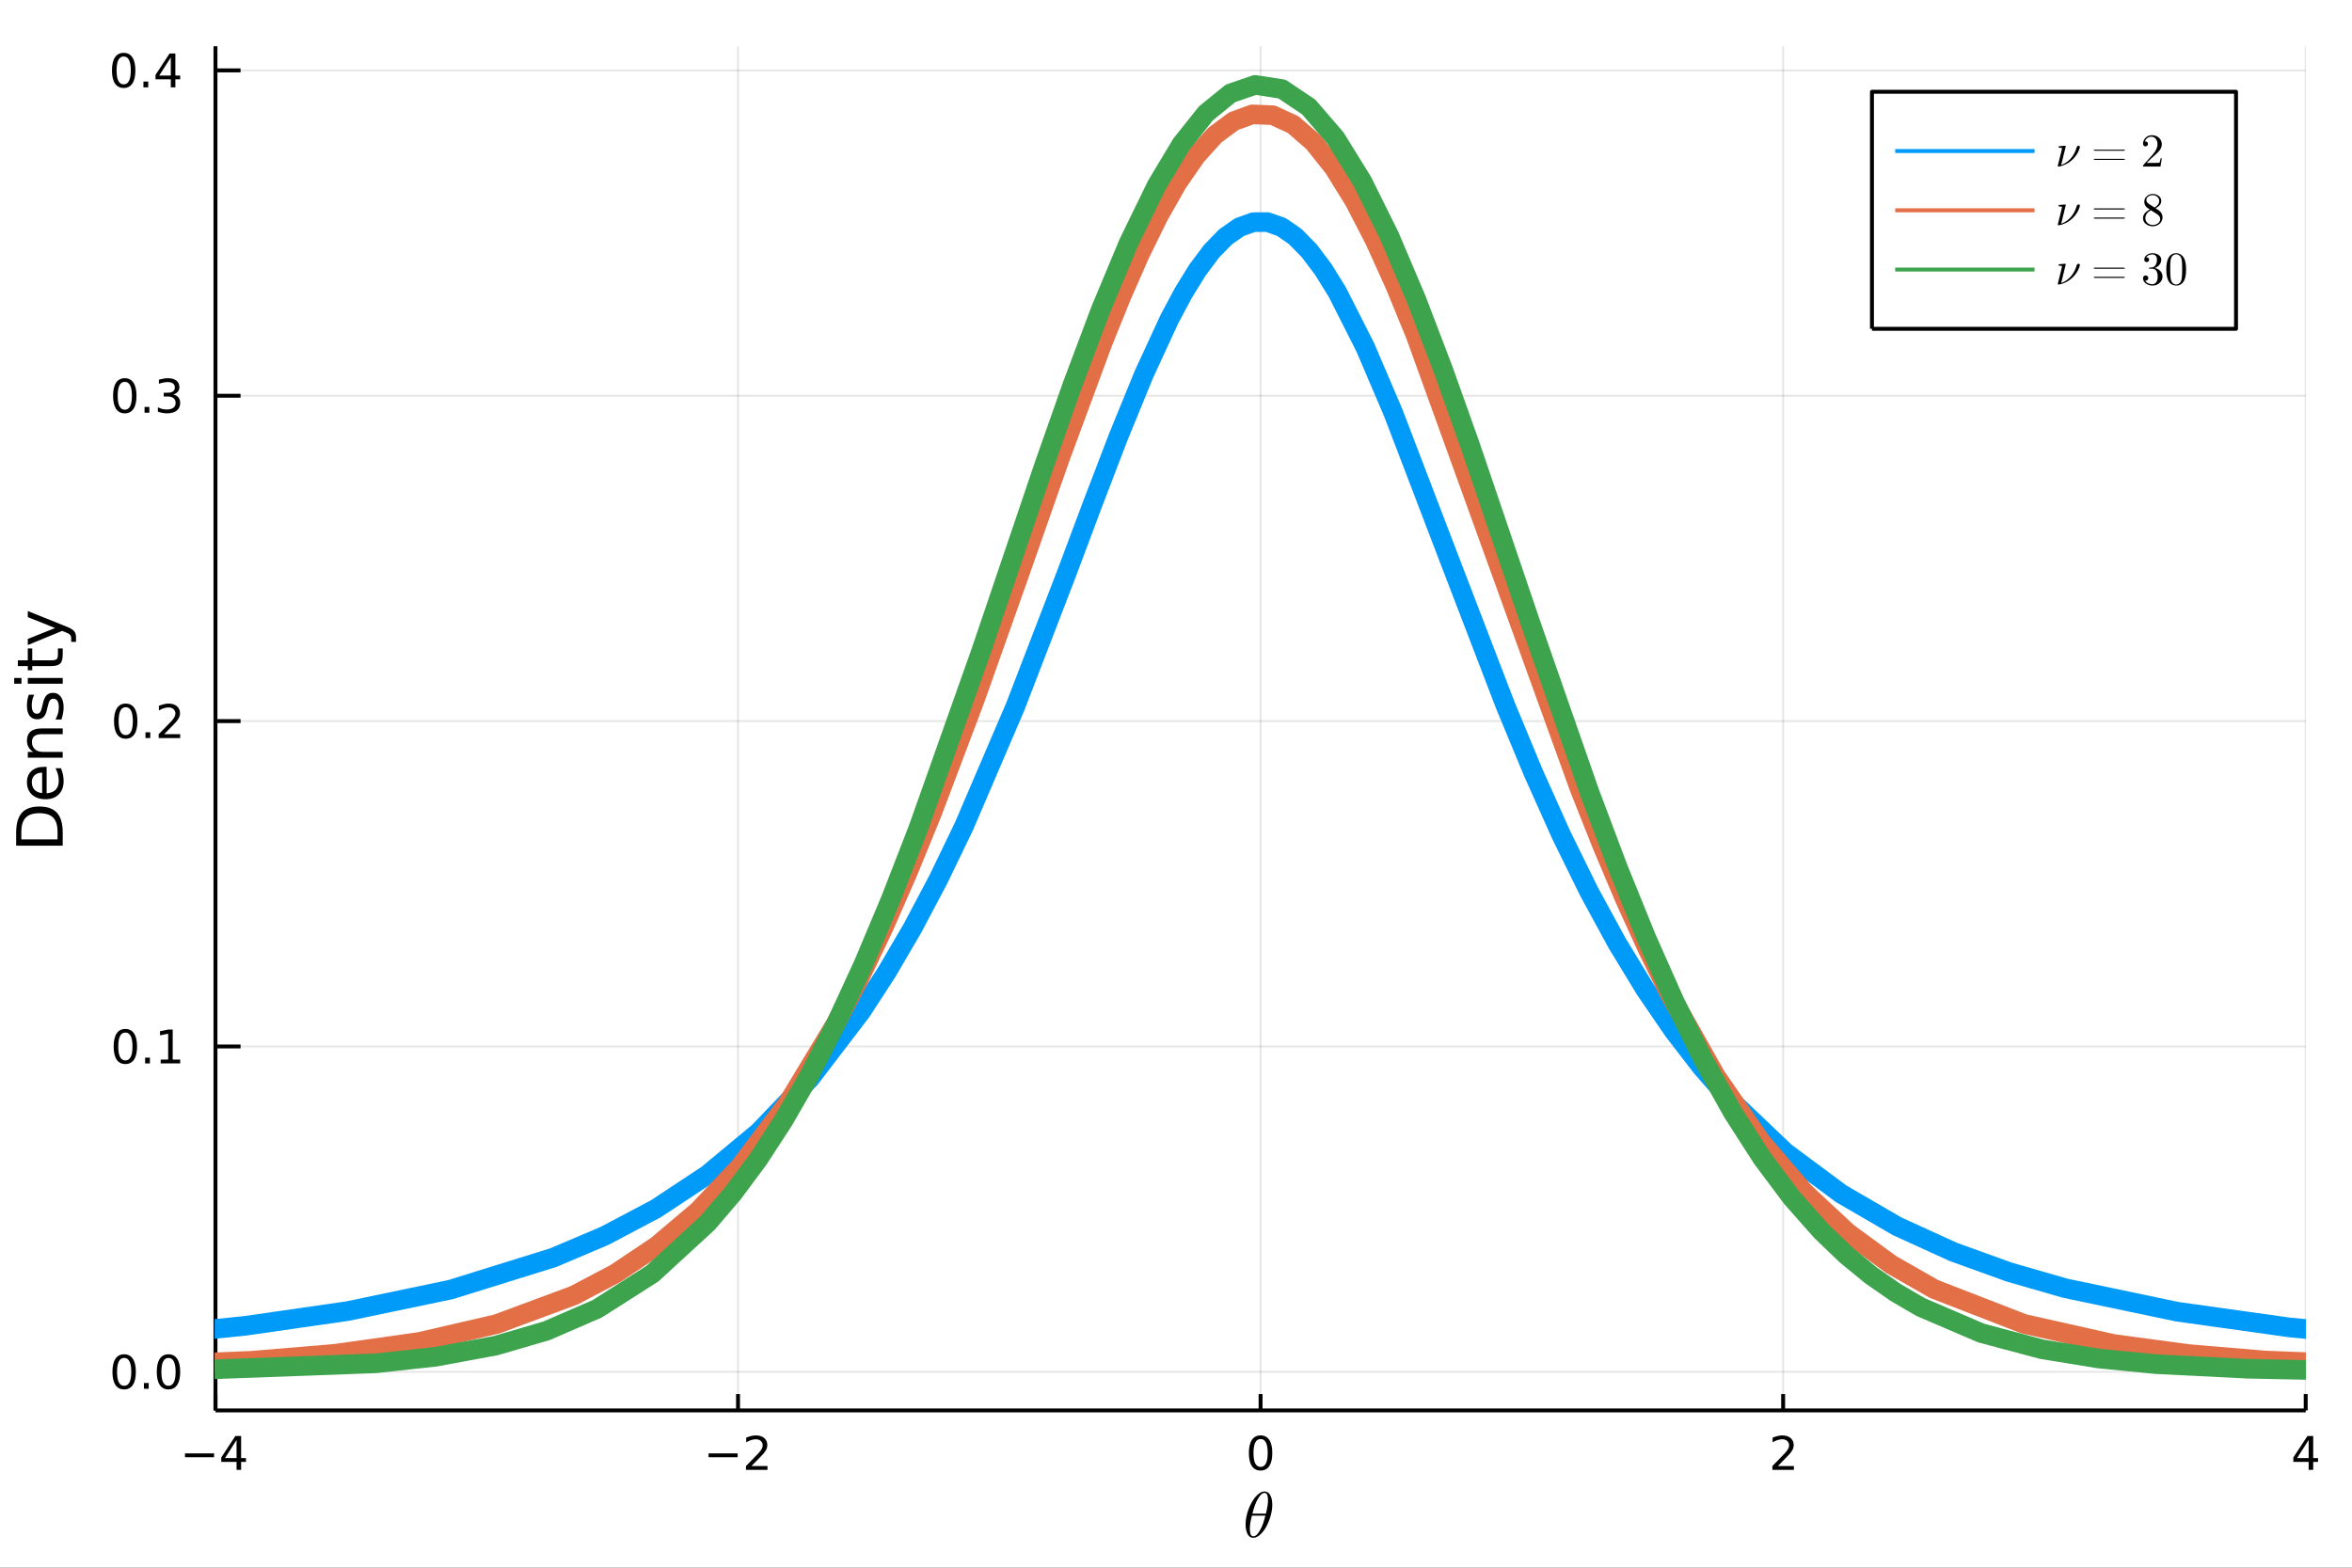 <?xml version="1.0" encoding="utf-8"?>
<svg xmlns="http://www.w3.org/2000/svg" xmlns:xlink="http://www.w3.org/1999/xlink" width="600" height="400" viewBox="0 0 2400 1600">
<rect x="0" y="0" width="2400" height="1600" fill="#333333" stroke="none"/>
<defs>
  <clipPath id="clip810">
    <rect x="0" y="0" width="2400" height="1600"/>
  </clipPath>
</defs>
<path clip-path="url(#clip810)" d="
M0 1600 L2400 1600 L2400 0 L0 0  Z
  " fill="#ffffff" fill-rule="evenodd" fill-opacity="1"/>
<defs>
  <clipPath id="clip811">
    <rect x="480" y="0" width="1681" height="1600"/>
  </clipPath>
</defs>
<defs>
  <clipPath id="clip812">
    <rect x="219" y="47" width="2134" height="1393"/>
  </clipPath>
</defs>
<path clip-path="url(#clip810)" d="
M219.866 1439.5 L2352.76 1439.5 L2352.76 47.244 L219.866 47.244  Z
  " fill="#ffffff" fill-rule="evenodd" fill-opacity="1"/>
<polyline clip-path="url(#clip812)" style="stroke:#000000; stroke-linecap:butt; stroke-linejoin:round; stroke-width:2; stroke-opacity:0.1; fill:none" points="
  219.866,1439.5 219.866,47.244 
  "/>
<polyline clip-path="url(#clip812)" style="stroke:#000000; stroke-linecap:butt; stroke-linejoin:round; stroke-width:2; stroke-opacity:0.1; fill:none" points="
  753.089,1439.5 753.089,47.244 
  "/>
<polyline clip-path="url(#clip812)" style="stroke:#000000; stroke-linecap:butt; stroke-linejoin:round; stroke-width:2; stroke-opacity:0.1; fill:none" points="
  1286.31,1439.5 1286.31,47.244 
  "/>
<polyline clip-path="url(#clip812)" style="stroke:#000000; stroke-linecap:butt; stroke-linejoin:round; stroke-width:2; stroke-opacity:0.1; fill:none" points="
  1819.53,1439.5 1819.53,47.244 
  "/>
<polyline clip-path="url(#clip812)" style="stroke:#000000; stroke-linecap:butt; stroke-linejoin:round; stroke-width:2; stroke-opacity:0.1; fill:none" points="
  2352.76,1439.5 2352.76,47.244 
  "/>
<polyline clip-path="url(#clip810)" style="stroke:#000000; stroke-linecap:butt; stroke-linejoin:round; stroke-width:4; stroke-opacity:1; fill:none" points="
  219.866,1439.5 2352.76,1439.5 
  "/>
<polyline clip-path="url(#clip810)" style="stroke:#000000; stroke-linecap:butt; stroke-linejoin:round; stroke-width:4; stroke-opacity:1; fill:none" points="
  219.866,1439.5 219.866,1422.79 
  "/>
<polyline clip-path="url(#clip810)" style="stroke:#000000; stroke-linecap:butt; stroke-linejoin:round; stroke-width:4; stroke-opacity:1; fill:none" points="
  753.089,1439.5 753.089,1422.79 
  "/>
<polyline clip-path="url(#clip810)" style="stroke:#000000; stroke-linecap:butt; stroke-linejoin:round; stroke-width:4; stroke-opacity:1; fill:none" points="
  1286.31,1439.5 1286.31,1422.79 
  "/>
<polyline clip-path="url(#clip810)" style="stroke:#000000; stroke-linecap:butt; stroke-linejoin:round; stroke-width:4; stroke-opacity:1; fill:none" points="
  1819.53,1439.5 1819.53,1422.79 
  "/>
<polyline clip-path="url(#clip810)" style="stroke:#000000; stroke-linecap:butt; stroke-linejoin:round; stroke-width:4; stroke-opacity:1; fill:none" points="
  2352.76,1439.5 2352.76,1422.79 
  "/>
<path clip-path="url(#clip810)" d="M188.767 1483.35 L218.443 1483.35 L218.443 1487.28 L188.767 1487.28 L188.767 1483.35 Z" fill="#000000" fill-rule="evenodd" fill-opacity="1" /><path clip-path="url(#clip810)" d="M241.382 1469.69 L229.577 1488.14 L241.382 1488.14 L241.382 1469.69 M240.156 1465.61 L246.035 1465.61 L246.035 1488.14 L250.966 1488.14 L250.966 1492.03 L246.035 1492.03 L246.035 1500.17 L241.382 1500.17 L241.382 1492.03 L225.781 1492.03 L225.781 1487.51 L240.156 1465.61 Z" fill="#000000" fill-rule="evenodd" fill-opacity="1" /><path clip-path="url(#clip810)" d="M723.031 1483.35 L752.707 1483.35 L752.707 1487.28 L723.031 1487.28 L723.031 1483.35 Z" fill="#000000" fill-rule="evenodd" fill-opacity="1" /><path clip-path="url(#clip810)" d="M766.827 1496.24 L783.146 1496.24 L783.146 1500.17 L761.202 1500.17 L761.202 1496.24 Q763.864 1493.48 768.447 1488.85 Q773.054 1484.2 774.234 1482.86 Q776.48 1480.34 777.359 1478.6 Q778.262 1476.84 778.262 1475.15 Q778.262 1472.4 776.318 1470.66 Q774.396 1468.92 771.295 1468.92 Q769.096 1468.92 766.642 1469.69 Q764.211 1470.45 761.434 1472 L761.434 1467.28 Q764.258 1466.15 766.711 1465.57 Q769.165 1464.99 771.202 1464.99 Q776.572 1464.99 779.767 1467.67 Q782.961 1470.36 782.961 1474.85 Q782.961 1476.98 782.151 1478.9 Q781.364 1480.8 779.258 1483.39 Q778.679 1484.06 775.577 1487.28 Q772.475 1490.47 766.827 1496.24 Z" fill="#000000" fill-rule="evenodd" fill-opacity="1" /><path clip-path="url(#clip810)" d="M1286.31 1468.69 Q1282.7 1468.69 1280.87 1472.26 Q1279.07 1475.8 1279.07 1482.93 Q1279.07 1490.04 1280.87 1493.6 Q1282.7 1497.14 1286.31 1497.14 Q1289.95 1497.14 1291.75 1493.6 Q1293.58 1490.04 1293.58 1482.93 Q1293.58 1475.8 1291.75 1472.26 Q1289.95 1468.69 1286.31 1468.69 M1286.31 1464.99 Q1292.12 1464.99 1295.18 1469.6 Q1298.26 1474.18 1298.26 1482.93 Q1298.26 1491.66 1295.18 1496.26 Q1292.12 1500.85 1286.31 1500.85 Q1280.5 1500.85 1277.42 1496.26 Q1274.37 1491.66 1274.37 1482.93 Q1274.37 1474.18 1277.42 1469.6 Q1280.5 1464.99 1286.31 1464.99 Z" fill="#000000" fill-rule="evenodd" fill-opacity="1" /><path clip-path="url(#clip810)" d="M1814.19 1496.24 L1830.51 1496.24 L1830.51 1500.17 L1808.56 1500.17 L1808.56 1496.24 Q1811.22 1493.48 1815.81 1488.85 Q1820.41 1484.2 1821.59 1482.86 Q1823.84 1480.34 1824.72 1478.6 Q1825.62 1476.84 1825.62 1475.15 Q1825.62 1472.4 1823.68 1470.66 Q1821.76 1468.92 1818.65 1468.92 Q1816.45 1468.92 1814 1469.69 Q1811.57 1470.45 1808.79 1472 L1808.79 1467.28 Q1811.62 1466.15 1814.07 1465.57 Q1816.52 1464.99 1818.56 1464.99 Q1823.93 1464.99 1827.13 1467.67 Q1830.32 1470.36 1830.32 1474.85 Q1830.32 1476.98 1829.51 1478.9 Q1828.72 1480.8 1826.62 1483.39 Q1826.04 1484.06 1822.94 1487.28 Q1819.83 1490.47 1814.19 1496.24 Z" fill="#000000" fill-rule="evenodd" fill-opacity="1" /><path clip-path="url(#clip810)" d="M2355.77 1469.69 L2343.96 1488.14 L2355.77 1488.14 L2355.77 1469.69 M2354.54 1465.61 L2360.42 1465.61 L2360.42 1488.14 L2365.35 1488.14 L2365.35 1492.03 L2360.42 1492.03 L2360.42 1500.17 L2355.77 1500.17 L2355.77 1492.03 L2340.16 1492.03 L2340.16 1487.51 L2354.54 1465.61 Z" fill="#000000" fill-rule="evenodd" fill-opacity="1" /><path clip-path="url(#clip810)" d="M1298.25 1535.75 Q1298.25 1541.16 1296.51 1547.24 Q1294.8 1553.3 1292.09 1558.19 Q1289.39 1563.06 1285.85 1566.28 Q1282.3 1569.47 1278.92 1569.47 Q1276.76 1569.47 1275.15 1568.27 Q1273.58 1567.05 1272.71 1565.02 Q1271.84 1562.96 1271.42 1560.71 Q1271 1558.42 1271 1555.94 Q1271 1552.24 1271.8 1548.21 Q1272.61 1544.15 1273.96 1540.48 Q1275.32 1536.78 1277.22 1533.43 Q1279.12 1530.05 1281.21 1527.6 Q1283.33 1525.12 1285.72 1523.67 Q1288.1 1522.22 1290.32 1522.22 Q1291.93 1522.22 1293.22 1522.93 Q1294.54 1523.6 1295.38 1524.8 Q1296.22 1525.96 1296.8 1527.34 Q1297.41 1528.73 1297.7 1530.34 Q1297.99 1531.91 1298.12 1533.23 Q1298.25 1534.52 1298.25 1535.75 M1293.9 1531.66 Q1293.9 1530.01 1293.77 1528.79 Q1293.64 1527.53 1293.29 1526.28 Q1292.93 1525.02 1292.16 1524.35 Q1291.42 1523.67 1290.26 1523.67 Q1286.88 1523.67 1283.08 1530.59 Q1281.85 1532.75 1280.76 1535.68 Q1279.66 1538.61 1279.28 1540 Q1278.89 1541.38 1277.99 1544.8 L1291.77 1544.8 Q1293.9 1536 1293.9 1531.66 M1291.19 1546.89 L1277.47 1546.89 Q1275.35 1554.94 1275.35 1559.96 Q1275.35 1564.34 1276.25 1566.18 Q1277.18 1567.98 1278.92 1567.98 Q1280.92 1567.98 1282.79 1565.99 Q1284.66 1563.96 1286.56 1560.29 Q1289.07 1555.52 1291.19 1546.89 Z" fill="#000000" fill-rule="evenodd" fill-opacity="1" /><polyline clip-path="url(#clip812)" style="stroke:#000000; stroke-linecap:butt; stroke-linejoin:round; stroke-width:2; stroke-opacity:0.1; fill:none" points="
  219.866,1400.11 2352.76,1400.11 
  "/>
<polyline clip-path="url(#clip812)" style="stroke:#000000; stroke-linecap:butt; stroke-linejoin:round; stroke-width:2; stroke-opacity:0.1; fill:none" points="
  219.866,1068.04 2352.76,1068.04 
  "/>
<polyline clip-path="url(#clip812)" style="stroke:#000000; stroke-linecap:butt; stroke-linejoin:round; stroke-width:2; stroke-opacity:0.1; fill:none" points="
  219.866,735.978 2352.76,735.978 
  "/>
<polyline clip-path="url(#clip812)" style="stroke:#000000; stroke-linecap:butt; stroke-linejoin:round; stroke-width:2; stroke-opacity:0.1; fill:none" points="
  219.866,403.912 2352.76,403.912 
  "/>
<polyline clip-path="url(#clip812)" style="stroke:#000000; stroke-linecap:butt; stroke-linejoin:round; stroke-width:2; stroke-opacity:0.1; fill:none" points="
  219.866,71.847 2352.76,71.847 
  "/>
<polyline clip-path="url(#clip810)" style="stroke:#000000; stroke-linecap:butt; stroke-linejoin:round; stroke-width:4; stroke-opacity:1; fill:none" points="
  219.866,1439.5 219.866,47.244 
  "/>
<polyline clip-path="url(#clip810)" style="stroke:#000000; stroke-linecap:butt; stroke-linejoin:round; stroke-width:4; stroke-opacity:1; fill:none" points="
  219.866,1400.11 245.461,1400.11 
  "/>
<polyline clip-path="url(#clip810)" style="stroke:#000000; stroke-linecap:butt; stroke-linejoin:round; stroke-width:4; stroke-opacity:1; fill:none" points="
  219.866,1068.04 245.461,1068.04 
  "/>
<polyline clip-path="url(#clip810)" style="stroke:#000000; stroke-linecap:butt; stroke-linejoin:round; stroke-width:4; stroke-opacity:1; fill:none" points="
  219.866,735.978 245.461,735.978 
  "/>
<polyline clip-path="url(#clip810)" style="stroke:#000000; stroke-linecap:butt; stroke-linejoin:round; stroke-width:4; stroke-opacity:1; fill:none" points="
  219.866,403.912 245.461,403.912 
  "/>
<polyline clip-path="url(#clip810)" style="stroke:#000000; stroke-linecap:butt; stroke-linejoin:round; stroke-width:4; stroke-opacity:1; fill:none" points="
  219.866,71.847 245.461,71.847 
  "/>
<path clip-path="url(#clip810)" d="M126.691 1385.91 Q123.08 1385.91 121.251 1389.47 Q119.445 1393.01 119.445 1400.14 Q119.445 1407.25 121.251 1410.81 Q123.08 1414.36 126.691 1414.36 Q130.325 1414.36 132.13 1410.81 Q133.959 1407.25 133.959 1400.14 Q133.959 1393.01 132.13 1389.47 Q130.325 1385.91 126.691 1385.91 M126.691 1382.2 Q132.501 1382.2 135.556 1386.81 Q138.635 1391.39 138.635 1400.14 Q138.635 1408.87 135.556 1413.48 Q132.501 1418.06 126.691 1418.06 Q120.88 1418.06 117.802 1413.48 Q114.746 1408.87 114.746 1400.14 Q114.746 1391.39 117.802 1386.81 Q120.88 1382.2 126.691 1382.2 Z" fill="#000000" fill-rule="evenodd" fill-opacity="1" /><path clip-path="url(#clip810)" d="M146.853 1411.51 L151.737 1411.51 L151.737 1417.39 L146.853 1417.39 L146.853 1411.51 Z" fill="#000000" fill-rule="evenodd" fill-opacity="1" /><path clip-path="url(#clip810)" d="M171.922 1385.91 Q168.311 1385.91 166.482 1389.47 Q164.677 1393.01 164.677 1400.14 Q164.677 1407.25 166.482 1410.81 Q168.311 1414.36 171.922 1414.36 Q175.556 1414.36 177.362 1410.81 Q179.19 1407.25 179.19 1400.14 Q179.19 1393.01 177.362 1389.47 Q175.556 1385.91 171.922 1385.91 M171.922 1382.2 Q177.732 1382.2 180.788 1386.81 Q183.866 1391.39 183.866 1400.14 Q183.866 1408.87 180.788 1413.48 Q177.732 1418.06 171.922 1418.06 Q166.112 1418.06 163.033 1413.48 Q159.978 1408.87 159.978 1400.14 Q159.978 1391.39 163.033 1386.81 Q166.112 1382.2 171.922 1382.2 Z" fill="#000000" fill-rule="evenodd" fill-opacity="1" /><path clip-path="url(#clip810)" d="M127.917 1053.84 Q124.306 1053.84 122.478 1057.41 Q120.672 1060.95 120.672 1068.08 Q120.672 1075.18 122.478 1078.75 Q124.306 1082.29 127.917 1082.29 Q131.552 1082.29 133.357 1078.75 Q135.186 1075.18 135.186 1068.08 Q135.186 1060.95 133.357 1057.41 Q131.552 1053.84 127.917 1053.84 M127.917 1050.14 Q133.728 1050.14 136.783 1054.74 Q139.862 1059.33 139.862 1068.08 Q139.862 1076.8 136.783 1081.41 Q133.728 1085.99 127.917 1085.99 Q122.107 1085.99 119.029 1081.41 Q115.973 1076.8 115.973 1068.08 Q115.973 1059.33 119.029 1054.74 Q122.107 1050.14 127.917 1050.14 Z" fill="#000000" fill-rule="evenodd" fill-opacity="1" /><path clip-path="url(#clip810)" d="M148.079 1079.44 L152.964 1079.44 L152.964 1085.32 L148.079 1085.32 L148.079 1079.44 Z" fill="#000000" fill-rule="evenodd" fill-opacity="1" /><path clip-path="url(#clip810)" d="M163.959 1081.39 L171.598 1081.39 L171.598 1055.02 L163.288 1056.69 L163.288 1052.43 L171.552 1050.76 L176.227 1050.76 L176.227 1081.39 L183.866 1081.39 L183.866 1085.32 L163.959 1085.32 L163.959 1081.39 Z" fill="#000000" fill-rule="evenodd" fill-opacity="1" /><path clip-path="url(#clip810)" d="M128.288 721.776 Q124.677 721.776 122.848 725.341 Q121.043 728.883 121.043 736.012 Q121.043 743.119 122.848 746.683 Q124.677 750.225 128.288 750.225 Q131.922 750.225 133.728 746.683 Q135.556 743.119 135.556 736.012 Q135.556 728.883 133.728 725.341 Q131.922 721.776 128.288 721.776 M128.288 718.073 Q134.098 718.073 137.154 722.679 Q140.232 727.262 140.232 736.012 Q140.232 744.739 137.154 749.346 Q134.098 753.929 128.288 753.929 Q122.478 753.929 119.399 749.346 Q116.343 744.739 116.343 736.012 Q116.343 727.262 119.399 722.679 Q122.478 718.073 128.288 718.073 Z" fill="#000000" fill-rule="evenodd" fill-opacity="1" /><path clip-path="url(#clip810)" d="M148.45 747.378 L153.334 747.378 L153.334 753.258 L148.45 753.258 L148.45 747.378 Z" fill="#000000" fill-rule="evenodd" fill-opacity="1" /><path clip-path="url(#clip810)" d="M167.547 749.322 L183.866 749.322 L183.866 753.258 L161.922 753.258 L161.922 749.322 Q164.584 746.568 169.167 741.938 Q173.774 737.285 174.954 735.943 Q177.2 733.42 178.079 731.684 Q178.982 729.924 178.982 728.235 Q178.982 725.48 177.038 723.744 Q175.116 722.008 172.014 722.008 Q169.815 722.008 167.362 722.772 Q164.931 723.535 162.153 725.086 L162.153 720.364 Q164.977 719.23 167.431 718.651 Q169.885 718.073 171.922 718.073 Q177.292 718.073 180.487 720.758 Q183.681 723.443 183.681 727.934 Q183.681 730.063 182.871 731.985 Q182.084 733.883 179.977 736.475 Q179.399 737.147 176.297 740.364 Q173.195 743.559 167.547 749.322 Z" fill="#000000" fill-rule="evenodd" fill-opacity="1" /><path clip-path="url(#clip810)" d="M127.339 389.711 Q123.728 389.711 121.899 393.276 Q120.093 396.818 120.093 403.947 Q120.093 411.054 121.899 414.618 Q123.728 418.16 127.339 418.16 Q130.973 418.16 132.779 414.618 Q134.607 411.054 134.607 403.947 Q134.607 396.818 132.779 393.276 Q130.973 389.711 127.339 389.711 M127.339 386.007 Q133.149 386.007 136.204 390.614 Q139.283 395.197 139.283 403.947 Q139.283 412.674 136.204 417.28 Q133.149 421.864 127.339 421.864 Q121.529 421.864 118.45 417.28 Q115.394 412.674 115.394 403.947 Q115.394 395.197 118.45 390.614 Q121.529 386.007 127.339 386.007 Z" fill="#000000" fill-rule="evenodd" fill-opacity="1" /><path clip-path="url(#clip810)" d="M147.501 415.313 L152.385 415.313 L152.385 421.192 L147.501 421.192 L147.501 415.313 Z" fill="#000000" fill-rule="evenodd" fill-opacity="1" /><path clip-path="url(#clip810)" d="M176.737 402.558 Q180.093 403.276 181.968 405.544 Q183.866 407.813 183.866 411.146 Q183.866 416.262 180.348 419.063 Q176.829 421.864 170.348 421.864 Q168.172 421.864 165.857 421.424 Q163.565 421.007 161.112 420.151 L161.112 415.637 Q163.056 416.771 165.371 417.35 Q167.686 417.929 170.209 417.929 Q174.607 417.929 176.899 416.192 Q179.214 414.456 179.214 411.146 Q179.214 408.091 177.061 406.378 Q174.931 404.642 171.112 404.642 L167.084 404.642 L167.084 400.799 L171.297 400.799 Q174.746 400.799 176.575 399.433 Q178.403 398.044 178.403 395.452 Q178.403 392.79 176.505 391.378 Q174.63 389.943 171.112 389.943 Q169.19 389.943 166.991 390.359 Q164.792 390.776 162.153 391.656 L162.153 387.489 Q164.815 386.748 167.13 386.378 Q169.468 386.007 171.528 386.007 Q176.852 386.007 179.954 388.438 Q183.056 390.845 183.056 394.966 Q183.056 397.836 181.413 399.827 Q179.769 401.794 176.737 402.558 Z" fill="#000000" fill-rule="evenodd" fill-opacity="1" /><path clip-path="url(#clip810)" d="M126.205 57.646 Q122.593 57.646 120.765 61.211 Q118.959 64.752 118.959 71.882 Q118.959 78.988 120.765 82.553 Q122.593 86.095 126.205 86.095 Q129.839 86.095 131.644 82.553 Q133.473 78.988 133.473 71.882 Q133.473 64.752 131.644 61.211 Q129.839 57.646 126.205 57.646 M126.205 53.942 Q132.015 53.942 135.07 58.549 Q138.149 63.132 138.149 71.882 Q138.149 80.609 135.07 85.215 Q132.015 89.799 126.205 89.799 Q120.394 89.799 117.316 85.215 Q114.26 80.609 114.26 71.882 Q114.26 63.132 117.316 58.549 Q120.394 53.942 126.205 53.942 Z" fill="#000000" fill-rule="evenodd" fill-opacity="1" /><path clip-path="url(#clip810)" d="M146.366 83.248 L151.251 83.248 L151.251 89.127 L146.366 89.127 L146.366 83.248 Z" fill="#000000" fill-rule="evenodd" fill-opacity="1" /><path clip-path="url(#clip810)" d="M174.283 58.641 L162.477 77.09 L174.283 77.09 L174.283 58.641 M173.056 54.567 L178.936 54.567 L178.936 77.09 L183.866 77.09 L183.866 80.979 L178.936 80.979 L178.936 89.127 L174.283 89.127 L174.283 80.979 L158.681 80.979 L158.681 76.465 L173.056 54.567 Z" fill="#000000" fill-rule="evenodd" fill-opacity="1" /><path clip-path="url(#clip810)" d="M21.768 856.683 L58.721 856.683 L58.721 848.916 Q58.721 839.081 54.265 834.53 Q49.809 829.947 40.196 829.947 Q30.648 829.947 26.224 834.53 Q21.768 839.081 21.768 848.916 L21.768 856.683 M16.484 863.112 L16.484 849.903 Q16.484 836.09 22.245 829.628 Q27.974 823.167 40.196 823.167 Q52.482 823.167 58.243 829.66 Q64.004 836.153 64.004 849.903 L64.004 863.112 L16.484 863.112 Z" fill="#000000" fill-rule="evenodd" fill-opacity="1" /><path clip-path="url(#clip810)" d="M44.716 782.681 L47.581 782.681 L47.581 809.608 Q53.628 809.226 56.811 805.98 Q59.962 802.701 59.962 796.877 Q59.962 793.503 59.134 790.352 Q58.307 787.169 56.652 784.05 L62.19 784.05 Q63.527 787.201 64.227 790.511 Q64.927 793.821 64.927 797.227 Q64.927 805.757 59.962 810.754 Q54.997 815.719 46.53 815.719 Q37.777 815.719 32.653 811.009 Q27.497 806.266 27.497 798.245 Q27.497 791.052 32.144 786.883 Q36.759 782.681 44.716 782.681 M42.997 788.538 Q38.191 788.601 35.327 791.243 Q32.462 793.853 32.462 798.182 Q32.462 803.083 35.231 806.043 Q38 808.972 43.029 809.417 L42.997 788.538 Z" fill="#000000" fill-rule="evenodd" fill-opacity="1" /><path clip-path="url(#clip810)" d="M42.488 743.437 L64.004 743.437 L64.004 749.293 L42.679 749.293 Q37.618 749.293 35.104 751.266 Q32.589 753.24 32.589 757.187 Q32.589 761.929 35.613 764.666 Q38.637 767.404 43.857 767.404 L64.004 767.404 L64.004 773.292 L28.356 773.292 L28.356 767.404 L33.894 767.404 Q30.68 765.303 29.088 762.47 Q27.497 759.606 27.497 755.882 Q27.497 749.739 31.316 746.588 Q35.104 743.437 42.488 743.437 Z" fill="#000000" fill-rule="evenodd" fill-opacity="1" /><path clip-path="url(#clip810)" d="M29.407 709.03 L34.945 709.03 Q33.672 711.513 33.035 714.186 Q32.398 716.86 32.398 719.724 Q32.398 724.085 33.735 726.281 Q35.072 728.445 37.746 728.445 Q39.783 728.445 40.96 726.886 Q42.106 725.326 43.157 720.616 L43.602 718.61 Q44.939 712.372 47.39 709.762 Q49.809 707.12 54.169 707.12 Q59.134 707.12 62.031 711.067 Q64.927 714.982 64.927 721.857 Q64.927 724.721 64.354 727.841 Q63.813 730.928 62.699 734.366 L56.652 734.366 Q58.339 731.119 59.198 727.968 Q60.026 724.817 60.026 721.73 Q60.026 717.592 58.625 715.364 Q57.193 713.136 54.615 713.136 Q52.228 713.136 50.955 714.759 Q49.681 716.351 48.504 721.793 L48.026 723.83 Q46.88 729.273 44.525 731.692 Q42.138 734.111 38 734.111 Q32.971 734.111 30.234 730.546 Q27.497 726.981 27.497 720.425 Q27.497 717.178 27.974 714.314 Q28.452 711.449 29.407 709.03 Z" fill="#000000" fill-rule="evenodd" fill-opacity="1" /><path clip-path="url(#clip810)" d="M28.356 697.795 L28.356 691.938 L64.004 691.938 L64.004 697.795 L28.356 697.795 M14.479 697.795 L14.479 691.938 L21.895 691.938 L21.895 697.795 L14.479 697.795 Z" fill="#000000" fill-rule="evenodd" fill-opacity="1" /><path clip-path="url(#clip810)" d="M18.235 673.891 L28.356 673.891 L28.356 661.828 L32.908 661.828 L32.908 673.891 L52.259 673.891 Q56.62 673.891 57.861 672.714 Q59.103 671.504 59.103 667.844 L59.103 661.828 L64.004 661.828 L64.004 667.844 Q64.004 674.623 61.49 677.201 Q58.943 679.78 52.259 679.78 L32.908 679.78 L32.908 684.076 L28.356 684.076 L28.356 679.78 L18.235 679.78 L18.235 673.891 Z" fill="#000000" fill-rule="evenodd" fill-opacity="1" /><path clip-path="url(#clip810)" d="M67.314 639.294 Q73.68 641.776 75.622 644.132 Q77.563 646.487 77.563 650.434 L77.563 655.112 L72.662 655.112 L72.662 651.675 Q72.662 649.256 71.516 647.919 Q70.37 646.582 66.105 644.959 L63.431 643.909 L28.356 658.327 L28.356 652.121 L56.238 640.981 L28.356 629.841 L28.356 623.634 L67.314 639.294 Z" fill="#000000" fill-rule="evenodd" fill-opacity="1" /><polyline clip-path="url(#clip812)" style="stroke:#009af9; stroke-linecap:butt; stroke-linejoin:round; stroke-width:20; stroke-opacity:1; fill:none" points="
  -17563.1,1400.1 -17195,1400.1 -13790.8,1400.09 -11745,1400.08 -10015.4,1400.06 -8136.45,1400.03 -6404.26,1399.97 -4547.18,1399.79 -2395.56,1398.87 -1917.53,1398.23 
  -1439.51,1397.09 -961.483,1394.79 -483.458,1389.49 -273.865,1384.89 -64.273,1377.28 40.524,1371.57 145.32,1363.84 250.116,1353.17 354.912,1338.08 459.709,1316.19 
  564.505,1283.58 616.903,1261.34 669.301,1233.66 721.7,1199.02 774.098,1155.52 826.496,1100.81 878.894,1032.22 905.093,991.86 931.292,947.036 957.491,897.528 
  983.69,843.24 1036.09,720.99 1088.49,584.896 1114.69,514.966 1140.88,446.583 1167.08,382.468 1193.28,325.669 1207.56,298.909 1221.85,275.739 1236.13,256.598 
  1250.41,241.866 1264.69,231.846 1278.98,226.747 1293.26,226.678 1307.54,231.64 1321.82,241.529 1336.1,256.136 1350.39,275.161 1364.67,298.227 1393.23,354.683 
  1421.8,421.59 1478.92,570.975 1536.05,719.789 1564.62,788.657 1593.18,852.365 1621.74,910.474 1650.31,962.914 1678.87,1009.87 1707.44,1051.66 1736,1088.72 
  1764.56,1121.5 1821.69,1175.99 1878.82,1218.44 1935.95,1251.61 1993.08,1277.68 2050.2,1298.31 2107.33,1314.77 2221.59,1338.74 2335.84,1354.74 2450.1,1365.74 
  2564.36,1373.51 2792.87,1383.31 3021.38,1388.87 3481.12,1394.41 3940.86,1396.84 4400.6,1398.07 4860.34,1398.75 6893.55,1399.75 8828.1,1399.96 10839.6,1400.04 
  12532.8,1400.06 14600.1,1400.08 16543.3,1400.09 19656.6,1400.1 20135.7,1400.1 
  "/>
<polyline clip-path="url(#clip812)" style="stroke:#e26f46; stroke-linecap:butt; stroke-linejoin:round; stroke-width:20; stroke-opacity:1; fill:none" points="
  -431.198,1399.76 -397.652,1399.7 -87.473,1398.33 98.931,1395.41 256.534,1388.84 342.135,1381.67 427.735,1369.63 506.651,1351.39 585.567,1322.11 627.87,1299.85 
  670.173,1271.52 712.476,1235.75 754.78,1191.03 803.792,1126.02 852.804,1044.84 877.31,997.731 901.817,946.202 926.323,890.337 950.829,830.377 994.385,715.114 
  1037.94,592.276 1081.5,467.929 1125.05,350.056 1144.15,302.751 1163.25,259.253 1182.35,220.334 1201.44,186.722 1220.54,159.065 1239.64,137.918 1258.74,123.713 
  1277.83,116.745 1298.66,117.563 1319.48,127.134 1340.3,145.22 1361.12,171.377 1381.94,204.974 1402.76,245.227 1423.58,291.23 1444.41,341.995 1528.19,573.658 
  1611.97,805.273 1635.12,863.483 1658.28,918.184 1681.44,969.104 1704.6,1016.1 1750.91,1098.31 1797.23,1165.53 1841.3,1217.02 1885.36,1258.05 1929.43,1290.36 
  1973.5,1315.56 2065.14,1351.15 2156.78,1371.7 2233.92,1382.04 2311.06,1388.52 2499.42,1396.02 2676.49,1398.47 2960.16,1399.68 3003.82,1399.76 
  "/>
<polyline clip-path="url(#clip812)" style="stroke:#3da44d; stroke-linecap:butt; stroke-linejoin:round; stroke-width:20; stroke-opacity:1; fill:none" points="
  157.483,1399.19 179.531,1398.95 383.395,1391.42 444.652,1384.7 505.909,1373.35 557.701,1358.22 609.493,1335.75 665.754,1299.88 722.014,1248.18 747.948,1217.87 
  773.882,1182.94 799.815,1143.06 825.749,1098 853.553,1043.77 881.356,983.443 909.16,917.235 936.964,845.64 1001.39,663.886 1065.82,473.78 1094.44,392.486 
  1123.07,316.386 1151.7,247.837 1180.33,189.095 1205.43,147.268 1230.53,115.706 1255.64,95.304 1280.74,86.648 1308.11,90.88 1335.48,109.222 1362.85,141.043 
  1390.22,185.27 1417.75,240.803 1445.28,305.631 1472.82,377.763 1500.35,455.109 1561.23,634.404 1622.11,809.02 1651.07,885.958 1680.04,957.388 1709,1022.62 
  1737.96,1081.29 1768.08,1135.24 1798.19,1182.15 1828.31,1222.39 1858.42,1256.46 1883.77,1280.81 1909.12,1301.59 1934.48,1319.2 1959.83,1334.01 2021.73,1360.58 
  2083.63,1377.08 2141.81,1386.55 2200,1392.26 2293.22,1396.94 2386.45,1398.87 2400.79,1399.04 2415.14,1399.19 
  "/>
<path clip-path="url(#clip810)" d="
M1910.17 335.573 L2281.66 335.573 L2281.66 93.653 L1910.17 93.653  Z
  " fill="#ffffff" fill-rule="evenodd" fill-opacity="1"/>
<polyline clip-path="url(#clip810)" style="stroke:#000000; stroke-linecap:butt; stroke-linejoin:round; stroke-width:4; stroke-opacity:1; fill:none" points="
  1910.17,335.573 2281.66,335.573 2281.66,93.653 1910.17,93.653 1910.17,335.573 
  "/>
<polyline clip-path="url(#clip810)" style="stroke:#009af9; stroke-linecap:butt; stroke-linejoin:round; stroke-width:4; stroke-opacity:1; fill:none" points="
  1933.87,154.133 2076.06,154.133 
  "/>
<path clip-path="url(#clip810)" d="M2122.34 150.044 Q2122.34 150.255 2122.15 150.981 Q2121.99 151.683 2121.45 153.065 Q2120.93 154.424 2120.13 155.946 Q2119.36 157.445 2117.93 159.343 Q2116.5 161.24 2114.72 162.903 Q2111.37 166.041 2107.79 167.728 Q2104.23 169.414 2101.19 169.953 L2100.51 169.953 Q2099.76 169.953 2099.76 169.367 L2100.27 167.213 L2103.2 155.478 Q2104.11 151.894 2104.11 151.59 Q2104.11 151.309 2104 151.168 Q2103.9 151.004 2103.34 150.887 Q2102.8 150.77 2101.72 150.77 Q2101.28 150.77 2101.07 150.747 Q2100.88 150.723 2100.72 150.606 Q2100.55 150.466 2100.55 150.184 Q2100.55 149.786 2100.72 149.575 Q2100.9 149.341 2101.05 149.294 Q2101.19 149.248 2101.47 149.224 Q2101.87 149.201 2103.2 149.084 Q2104.54 148.943 2105.68 148.849 Q2106.83 148.756 2107.32 148.756 Q2107.6 148.756 2107.77 148.896 Q2107.93 149.013 2107.93 149.154 L2107.95 149.271 L2103.25 168.36 Q2104.98 167.798 2106.69 166.861 Q2108.42 165.924 2110.3 164.378 Q2112.17 162.809 2113.76 160.865 Q2115.36 158.921 2116.76 156.204 Q2118.19 153.464 2119.08 150.325 Q2119.24 149.693 2119.64 149.318 Q2120.06 148.943 2120.37 148.849 Q2120.67 148.756 2120.95 148.756 Q2121.59 148.756 2121.96 149.107 Q2122.34 149.435 2122.34 150.044 Z" fill="#000000" fill-rule="evenodd" fill-opacity="1" /><path clip-path="url(#clip810)" d="M2136.51 162.669 Q2136.56 162.083 2137.47 162.083 L2166.87 162.083 Q2168.25 162.083 2168.27 162.622 Q2168.27 163.207 2166.96 163.184 L2137.8 163.184 Q2136.51 163.207 2136.51 162.669 M2136.51 153.3 Q2136.51 152.714 2137.52 152.738 L2166.82 152.738 Q2168.25 152.738 2168.27 153.3 Q2168.27 153.838 2167.05 153.838 L2137.47 153.838 Q2136.51 153.838 2136.51 153.3 Z" fill="#000000" fill-rule="evenodd" fill-opacity="1" /><path clip-path="url(#clip810)" d="M2186.76 169.953 Q2186.76 169.086 2186.83 168.829 Q2186.93 168.571 2187.3 168.173 L2196.51 157.914 Q2201.54 152.246 2201.54 147.303 Q2201.54 144.095 2199.86 141.799 Q2198.19 139.504 2195.12 139.504 Q2193.02 139.504 2191.24 140.792 Q2189.46 142.08 2188.64 144.376 Q2188.78 144.329 2189.27 144.329 Q2190.46 144.329 2191.12 145.078 Q2191.8 145.828 2191.8 146.835 Q2191.8 148.123 2190.95 148.756 Q2190.13 149.365 2189.32 149.365 Q2188.99 149.365 2188.54 149.294 Q2188.12 149.224 2187.44 148.568 Q2186.76 147.889 2186.76 146.695 Q2186.76 143.345 2189.29 140.675 Q2191.84 138.005 2195.73 138.005 Q2200.14 138.005 2203.02 140.628 Q2205.92 143.228 2205.92 147.303 Q2205.92 148.732 2205.48 150.044 Q2205.05 151.332 2204.47 152.339 Q2203.91 153.346 2202.36 154.963 Q2200.82 156.579 2199.57 157.726 Q2198.33 158.874 2195.55 161.31 L2190.46 166.252 L2199.11 166.252 Q2203.32 166.252 2203.65 165.877 Q2204.12 165.198 2204.7 161.615 L2205.92 161.615 L2204.56 169.953 L2186.76 169.953 Z" fill="#000000" fill-rule="evenodd" fill-opacity="1" /><polyline clip-path="url(#clip810)" style="stroke:#e26f46; stroke-linecap:butt; stroke-linejoin:round; stroke-width:4; stroke-opacity:1; fill:none" points="
  1933.87,214.613 2076.06,214.613 
  "/>
<path clip-path="url(#clip810)" d="M2122.34 210 Q2122.34 210.211 2122.15 210.937 Q2121.99 211.64 2121.45 213.022 Q2120.93 214.38 2120.13 215.903 Q2119.36 217.402 2117.93 219.299 Q2116.5 221.196 2114.72 222.859 Q2111.37 225.998 2107.79 227.684 Q2104.23 229.371 2101.19 229.91 L2100.51 229.91 Q2099.76 229.91 2099.76 229.324 L2100.27 227.169 L2103.2 215.434 Q2104.11 211.851 2104.11 211.546 Q2104.11 211.265 2104 211.125 Q2103.9 210.961 2103.34 210.844 Q2102.8 210.727 2101.72 210.727 Q2101.28 210.727 2101.07 210.703 Q2100.88 210.68 2100.72 210.563 Q2100.55 210.422 2100.55 210.141 Q2100.55 209.743 2100.72 209.532 Q2100.9 209.298 2101.05 209.251 Q2101.19 209.204 2101.47 209.181 Q2101.87 209.157 2103.2 209.04 Q2104.54 208.9 2105.68 208.806 Q2106.83 208.712 2107.32 208.712 Q2107.6 208.712 2107.77 208.853 Q2107.93 208.97 2107.93 209.11 L2107.95 209.228 L2103.25 228.317 Q2104.98 227.755 2106.69 226.818 Q2108.42 225.881 2110.3 224.335 Q2112.17 222.766 2113.76 220.822 Q2115.36 218.878 2116.76 216.161 Q2118.19 213.42 2119.08 210.282 Q2119.24 209.649 2119.64 209.274 Q2120.06 208.9 2120.37 208.806 Q2120.67 208.712 2120.95 208.712 Q2121.59 208.712 2121.96 209.064 Q2122.34 209.392 2122.34 210 Z" fill="#000000" fill-rule="evenodd" fill-opacity="1" /><path clip-path="url(#clip810)" d="M2136.51 222.625 Q2136.56 222.04 2137.47 222.04 L2166.87 222.04 Q2168.25 222.04 2168.27 222.578 Q2168.27 223.164 2166.96 223.14 L2137.8 223.14 Q2136.51 223.164 2136.51 222.625 M2136.51 213.256 Q2136.51 212.671 2137.52 212.694 L2166.82 212.694 Q2168.25 212.694 2168.27 213.256 Q2168.27 213.795 2167.05 213.795 L2137.47 213.795 Q2136.51 213.795 2136.51 213.256 Z" fill="#000000" fill-rule="evenodd" fill-opacity="1" /><path clip-path="url(#clip810)" d="M2186.76 222.672 Q2186.76 217.308 2193.67 213.842 Q2190.7 211.827 2190.16 211.242 Q2188.05 208.9 2188.05 205.972 Q2188.05 202.622 2190.58 200.304 Q2193.13 197.961 2196.74 197.961 Q2200.18 197.961 2202.78 199.952 Q2205.38 201.943 2205.38 205.105 Q2205.38 209.555 2199.57 212.554 Q2203.42 214.943 2204.33 215.95 Q2206.67 218.55 2206.67 221.852 Q2206.67 225.694 2203.72 228.34 Q2200.77 230.964 2196.69 230.964 Q2192.71 230.964 2189.74 228.645 Q2186.76 226.326 2186.76 222.672 M2189.15 222.672 Q2189.15 225.647 2191.38 227.638 Q2193.62 229.628 2196.74 229.628 Q2199.76 229.628 2202.01 227.895 Q2204.28 226.162 2204.28 223.586 Q2204.28 222.578 2203.93 221.712 Q2203.6 220.845 2202.92 220.166 Q2202.27 219.463 2201.85 219.159 Q2201.45 218.831 2200.67 218.292 L2194.77 214.568 Q2189.15 217.683 2189.15 222.672 M2190.16 204.098 Q2190.16 206.393 2192.57 207.986 L2198.52 211.827 Q2203.27 209.04 2203.27 205.105 Q2203.27 202.552 2201.33 200.866 Q2199.39 199.156 2196.69 199.156 Q2194.05 199.156 2192.1 200.561 Q2190.16 201.943 2190.16 204.098 Z" fill="#000000" fill-rule="evenodd" fill-opacity="1" /><polyline clip-path="url(#clip810)" style="stroke:#3da44d; stroke-linecap:butt; stroke-linejoin:round; stroke-width:4; stroke-opacity:1; fill:none" points="
  1933.87,275.093 2076.06,275.093 
  "/>
<path clip-path="url(#clip810)" d="M2122.34 270.48 Q2122.34 270.691 2122.15 271.417 Q2121.99 272.12 2121.45 273.502 Q2120.93 274.86 2120.13 276.383 Q2119.36 277.882 2117.93 279.779 Q2116.5 281.676 2114.72 283.339 Q2111.37 286.478 2107.79 288.164 Q2104.23 289.851 2101.19 290.39 L2100.51 290.39 Q2099.76 290.39 2099.76 289.804 L2100.27 287.649 L2103.2 275.914 Q2104.11 272.331 2104.11 272.026 Q2104.11 271.745 2104 271.605 Q2103.9 271.441 2103.34 271.324 Q2102.8 271.207 2101.72 271.207 Q2101.28 271.207 2101.07 271.183 Q2100.88 271.16 2100.72 271.043 Q2100.55 270.902 2100.55 270.621 Q2100.55 270.223 2100.72 270.012 Q2100.9 269.778 2101.05 269.731 Q2101.19 269.684 2101.47 269.661 Q2101.87 269.637 2103.2 269.52 Q2104.54 269.38 2105.68 269.286 Q2106.83 269.192 2107.32 269.192 Q2107.6 269.192 2107.77 269.333 Q2107.93 269.45 2107.93 269.59 L2107.95 269.708 L2103.25 288.797 Q2104.98 288.235 2106.69 287.298 Q2108.42 286.361 2110.3 284.815 Q2112.17 283.246 2113.76 281.302 Q2115.36 279.358 2116.76 276.641 Q2118.19 273.9 2119.08 270.762 Q2119.24 270.129 2119.64 269.754 Q2120.06 269.38 2120.37 269.286 Q2120.67 269.192 2120.95 269.192 Q2121.59 269.192 2121.96 269.544 Q2122.34 269.872 2122.34 270.48 Z" fill="#000000" fill-rule="evenodd" fill-opacity="1" /><path clip-path="url(#clip810)" d="M2136.51 283.105 Q2136.56 282.52 2137.47 282.52 L2166.87 282.52 Q2168.25 282.52 2168.27 283.058 Q2168.27 283.644 2166.96 283.62 L2137.8 283.62 Q2136.51 283.644 2136.51 283.105 M2136.51 273.736 Q2136.51 273.151 2137.52 273.174 L2166.82 273.174 Q2168.25 273.174 2168.27 273.736 Q2168.27 274.275 2167.05 274.275 L2137.47 274.275 Q2136.51 274.275 2136.51 273.736 Z" fill="#000000" fill-rule="evenodd" fill-opacity="1" /><path clip-path="url(#clip810)" d="M2186.76 283.925 Q2186.76 282.496 2187.58 281.817 Q2188.4 281.138 2189.46 281.138 Q2190.56 281.138 2191.33 281.864 Q2192.13 282.566 2192.13 283.808 Q2192.13 285.143 2191.19 285.892 Q2190.28 286.642 2188.96 286.455 Q2190.11 288.375 2192.22 289.242 Q2194.35 290.108 2196.32 290.108 Q2198.38 290.108 2200.04 288.328 Q2201.73 286.548 2201.73 282.192 Q2201.73 278.491 2200.28 276.36 Q2198.85 274.228 2196.01 274.228 L2193.91 274.228 Q2193.18 274.228 2192.97 274.158 Q2192.76 274.088 2192.76 273.689 Q2192.76 273.221 2193.48 273.127 Q2194.21 273.127 2195.36 272.987 Q2198.15 272.893 2199.62 270.48 Q2200.96 268.232 2200.96 265.023 Q2200.96 262.095 2199.55 260.877 Q2198.17 259.636 2196.37 259.636 Q2194.68 259.636 2192.83 260.339 Q2190.98 261.041 2189.97 262.611 Q2192.95 262.611 2192.95 265.023 Q2192.95 266.077 2192.27 266.78 Q2191.61 267.459 2190.51 267.459 Q2189.46 267.459 2188.75 266.803 Q2188.05 266.124 2188.05 264.976 Q2188.05 262.236 2190.49 260.339 Q2192.95 258.441 2196.55 258.441 Q2200.11 258.441 2202.74 260.315 Q2205.38 262.189 2205.38 265.07 Q2205.38 267.904 2203.51 270.223 Q2201.64 272.542 2198.66 273.502 Q2202.31 274.228 2204.49 276.711 Q2206.67 279.17 2206.67 282.192 Q2206.67 285.939 2203.72 288.703 Q2200.77 291.444 2196.46 291.444 Q2192.48 291.444 2189.62 289.289 Q2186.76 287.134 2186.76 283.925 Z" fill="#000000" fill-rule="evenodd" fill-opacity="1" /><path clip-path="url(#clip810)" d="M2210.51 275.048 Q2210.51 267.998 2212.29 264.156 Q2214.77 258.441 2220.63 258.441 Q2221.87 258.441 2223.16 258.793 Q2224.47 259.121 2226.11 260.409 Q2227.77 261.697 2228.78 263.805 Q2230.7 267.881 2230.7 275.048 Q2230.7 282.051 2228.92 285.869 Q2226.32 291.444 2220.58 291.444 Q2218.43 291.444 2216.23 290.343 Q2214.05 289.242 2212.67 286.595 Q2210.51 282.637 2210.51 275.048 M2214.49 274.462 Q2214.49 281.7 2215.01 284.581 Q2215.59 287.696 2217.19 289.054 Q2218.8 290.39 2220.58 290.39 Q2222.5 290.39 2224.1 288.961 Q2225.71 287.509 2226.21 284.393 Q2226.74 281.325 2226.72 274.462 Q2226.72 267.787 2226.25 265.117 Q2225.62 262.002 2223.93 260.76 Q2222.27 259.495 2220.58 259.495 Q2219.95 259.495 2219.27 259.683 Q2218.62 259.87 2217.66 260.409 Q2216.7 260.948 2215.95 262.283 Q2215.22 263.618 2214.87 265.632 Q2214.49 268.232 2214.49 274.462 Z" fill="#000000" fill-rule="evenodd" fill-opacity="1" /></svg>
